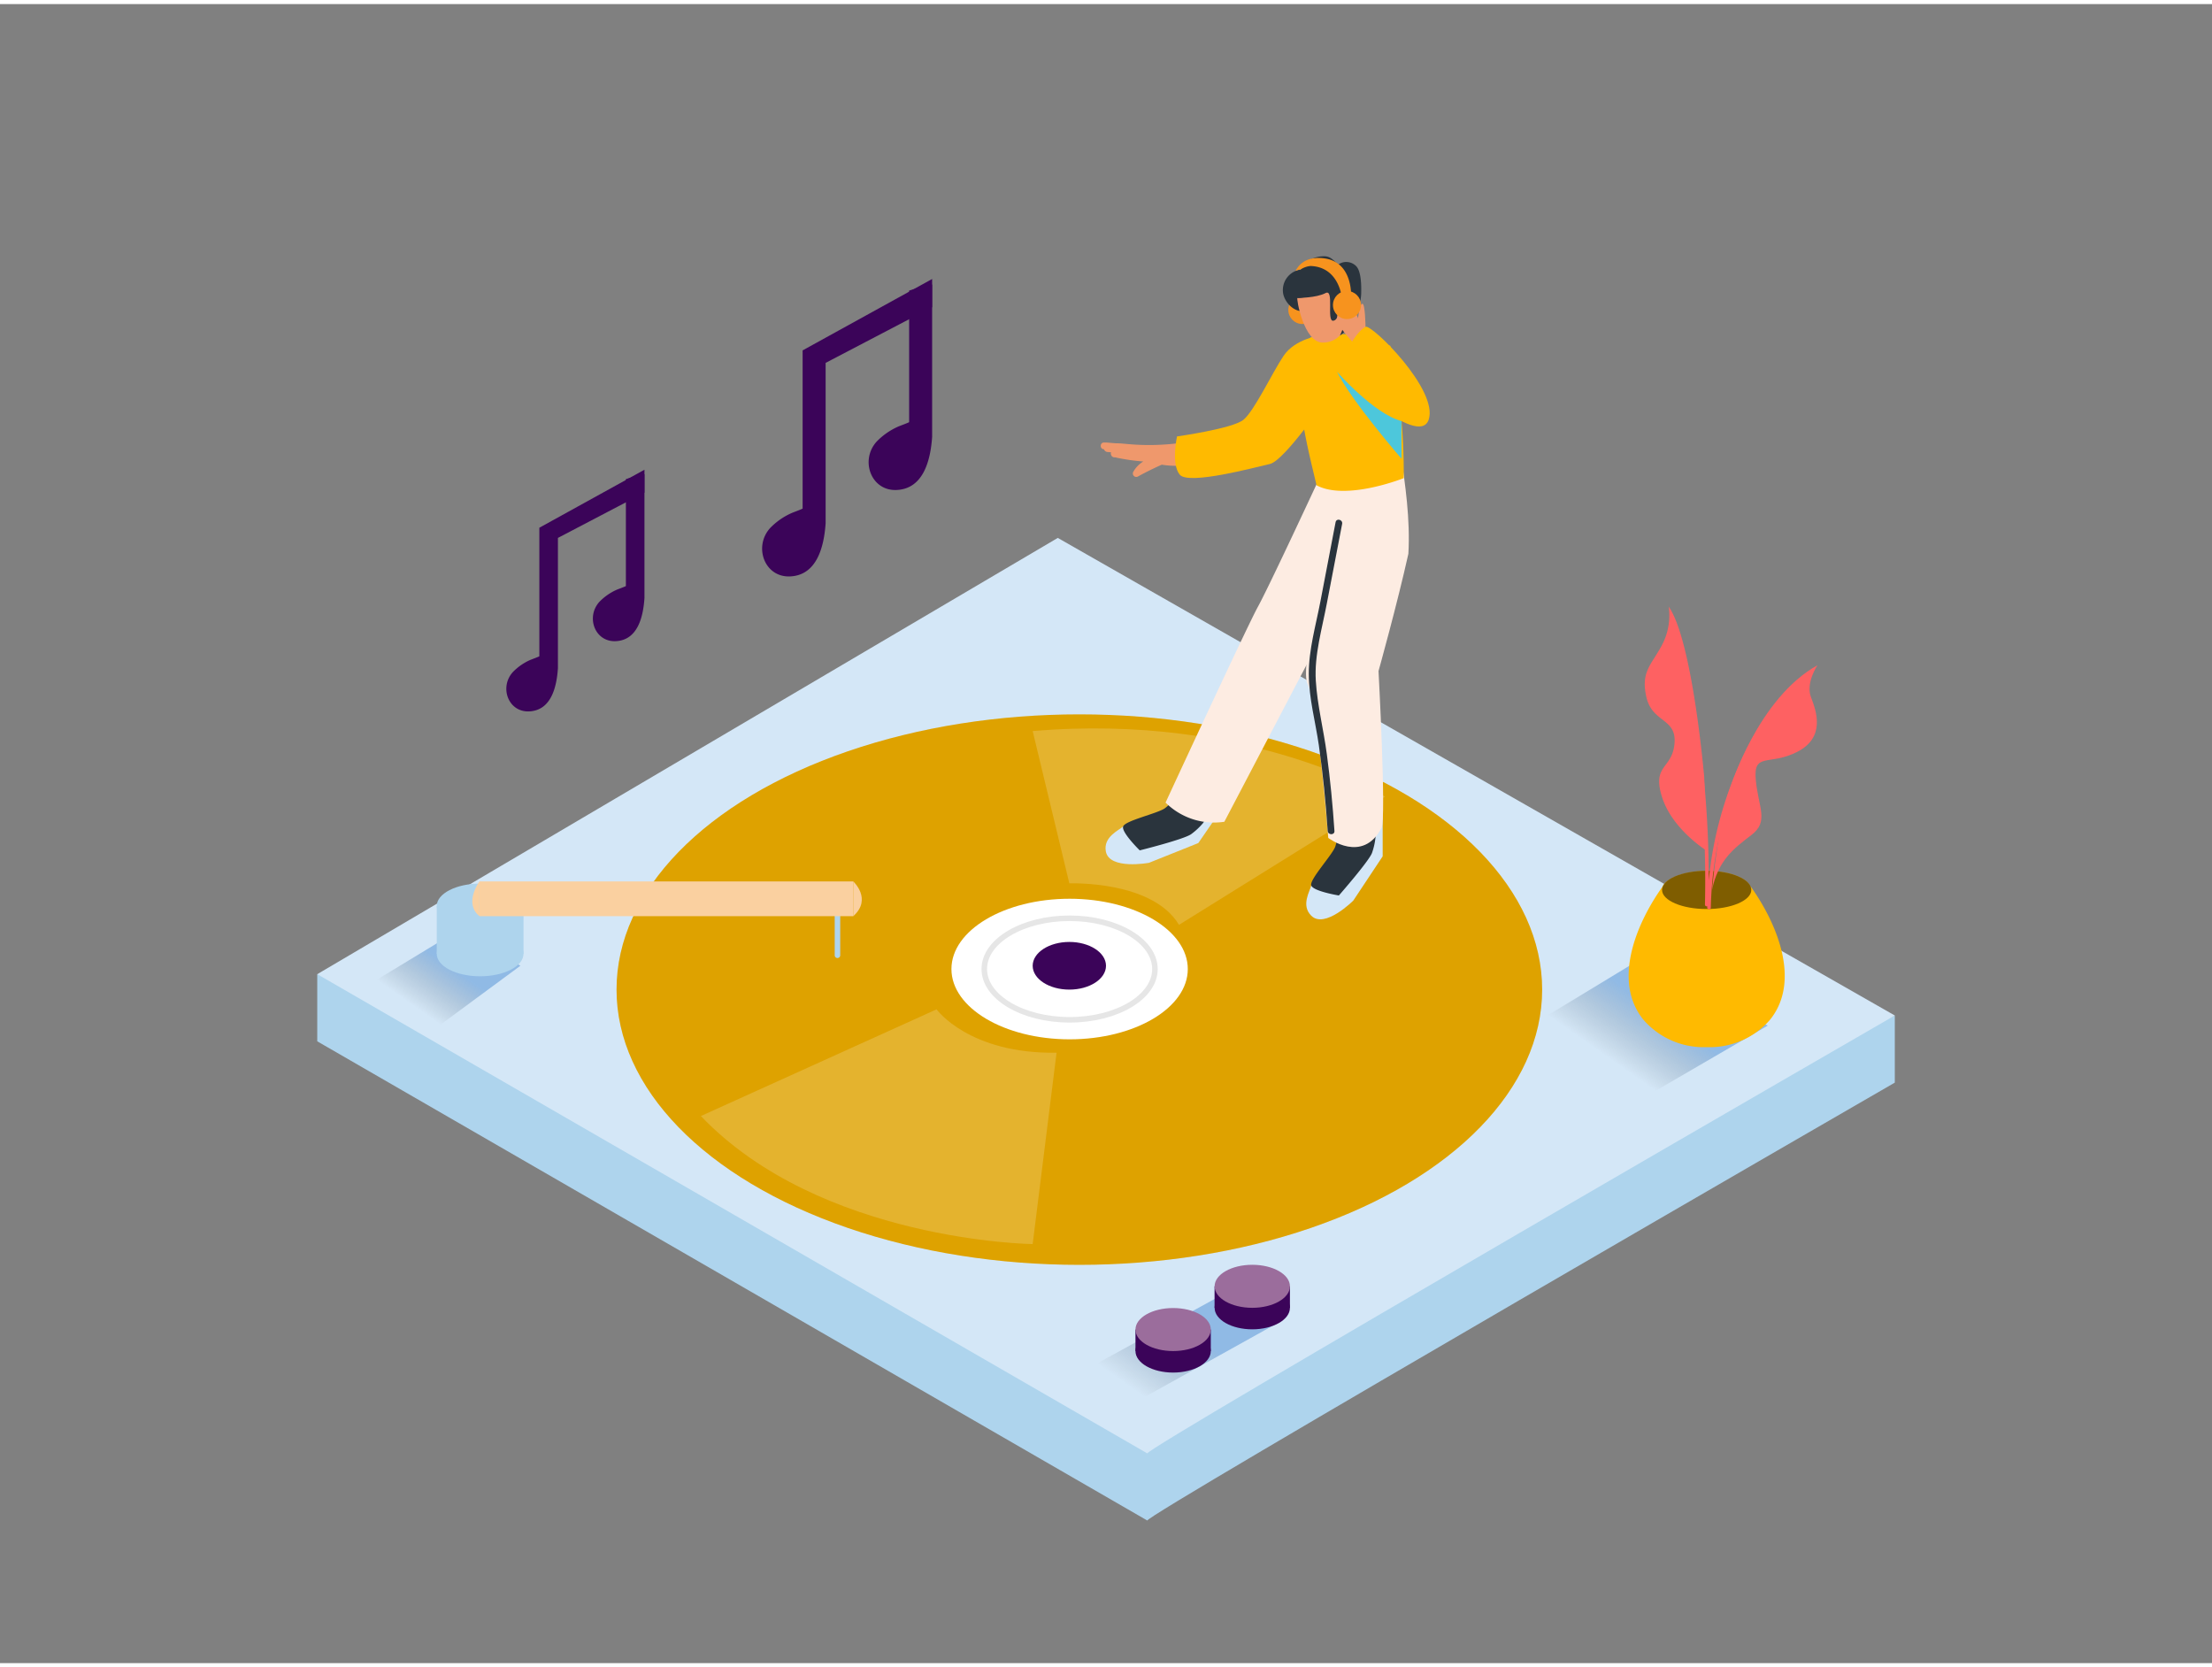 <svg id="Layer_1" data-name="Layer 1" xmlns="http://www.w3.org/2000/svg" xmlns:xlink="http://www.w3.org/1999/xlink" viewBox="0 0 400 300" width="406" height="306" class="illustration styles_illustrationTablet__1DWOa"><rect x="0" y="0" width="400" height="300" fill="#808080" stroke="none"/><defs><linearGradient id="linear-gradient" x1="292.87" y1="191.99" x2="299.95" y2="181.93" gradientUnits="userSpaceOnUse"><stop offset="0" stop-opacity="0"></stop><stop offset="0.99" stop-color="#005abf"></stop></linearGradient><linearGradient id="linear-gradient-2" x1="206.65" y1="251.69" x2="215.06" y2="239.74" xlink:href="#linear-gradient"></linearGradient><linearGradient id="linear-gradient-3" x1="75.59" y1="181.72" x2="81.23" y2="173.7" xlink:href="#linear-gradient"></linearGradient></defs><title>-</title><path d="M330.74,188.25,191.28,108.66,71.57,179.19l-.3-2.64-13.9-1.13v12.14l150.11,86.66c-1-.58,135.16-79.19,135.16-79.19V182.89Z" fill="#aed4ed"></path><path d="M57.37,175.42l150.11,86.66c-1-.58,135.16-79.19,135.16-79.19L191.28,96.53Z" fill="#d4e7f7"></path><ellipse cx="195.18" cy="178.21" rx="83.69" ry="49.77" fill="#FFBA00"></ellipse><ellipse cx="195.18" cy="178.21" rx="83.69" ry="49.77" opacity="0.13"></ellipse><ellipse cx="193.42" cy="174.49" rx="21.37" ry="12.71" fill="#fff"></ellipse><path d="M150.94,163.84V172a.5.5,0,0,0,1,0v-8.16A.5.5,0,0,0,150.94,163.84Z" fill="#aed4ed"></path><ellipse cx="193.42" cy="174.49" rx="15.43" ry="9.18" fill="none" stroke="#e6e6e6" stroke-miterlimit="10"></ellipse><ellipse cx="193.37" cy="173.9" rx="6.63" ry="4.31" fill="#3b0459"></ellipse><path d="M169.36,181.78s5.85,8.08,21.7,7.84l-4.32,34.61s-38.34-.49-60-23.16Z" fill="#fff" opacity="0.18"></path><path d="M193.37,159s15-.59,19.83,7.5l37.27-23.18s-24.65-15.21-63.73-11.86Z" fill="#fff" opacity="0.18"></path><path d="M97.53,94.69v23.24c0,.05-1.54.62-1.65.67a10,10,0,0,0-3.15,2.2c-2.48,2.75-.8,7.3,3,7.1,4-.21,4.94-4.51,5.16-7.81V96.53l15.65-8.19V84.2Z" fill="#3b0459"></path><path d="M113.18,85.9v19.33c0,.05-1.54.62-1.65.67a10,10,0,0,0-3.15,2.2c-2.48,2.75-.8,7.3,3,7.1,4-.21,4.94-4.51,5.16-7.81V85C115.4,85.26,114.28,85.56,113.18,85.9Z" fill="#3b0459"></path><path d="M145.14,62.62V91.22c0,.07-1.9.76-2,.82a12.34,12.34,0,0,0-3.88,2.71c-3.05,3.38-1,9,3.68,8.74,4.88-.26,6.08-5.55,6.36-9.61v-29l19.26-10.07v-5.1Z" fill="#3b0459"></path><path d="M164.4,51.81V75.59c0,.07-1.9.76-2,.82a12.34,12.34,0,0,0-3.88,2.71c-3.05,3.38-1,9,3.68,8.74,4.88-.26,6.08-5.55,6.36-9.61V50.71C167.14,51,165.76,51.39,164.4,51.81Z" fill="#3b0459"></path><path d="M217.85,81.24a.63.63,0,0,0-.72-.82l-.8.13s0,0,0-.06a.69.69,0,0,0,.11-.52.63.63,0,0,0-.6-1,42.73,42.73,0,0,1-11.79.6c-.75-.06-1.53-.16-2.29-.15l-1.69-.14h0l-.43,0c-.79,0-.79,1.2,0,1.22h0a.72.72,0,0,0,.58.49l.69.06a.72.72,0,0,0,.06.58.5.5,0,0,0,.16.19.63.63,0,0,0,.32.14l.19,0a36,36,0,0,0,5.1.75,5.12,5.12,0,0,0-1.81,1.88.62.62,0,0,0,.84.84c1.41-.78,2.85-1.49,4.32-2.14a15.4,15.4,0,0,0,8-.81C218.8,82.17,218.53,81.07,217.85,81.24Z" fill="#ef986c"></path><circle cx="235.51" cy="55.31" r="2.54" fill="#f7931e"></circle><path d="M203.1,148.71c-.72.67-3.62,1.86-3.13,4.51.63,3.39,7.81,2.06,7.81,2.06l8.91-3.57,8.37-12.14-7-2.39-6.36,9.23" fill="#d4e7f7"></path><path d="M218.08,137.18c-.27.57-6.07,7.33-7.48,8.27s-7.15,2.21-7.5,3.26,3,4.32,3,4.32,8.06-2,9.33-2.95a12.29,12.29,0,0,0,2.13-2l6.4-9.28" fill="#2a343d"></path><path d="M237.12,159.36c-.21,1-1.93,3.59,0,5.49,2.44,2.43,7.6-2.74,7.6-2.74l5.31-8V139.36l-7.11,2v11.21" fill="#d4e7f7"></path><path d="M242.9,141.36c.11.62-.83,9.48-1.47,11.06s-4.63,5.88-4.32,6.94,5,1.83,5,1.83,5.48-6.25,6-7.72a12.29,12.29,0,0,0,.63-2.84V139.36" fill="#2a343d"></path><path d="M239.08,84.67S229.5,105.32,227.46,109c-1.71,3.1-13.06,27.55-16.69,35.39a12.43,12.43,0,0,0,10.63,3.47l26-49.62,4.83-14Z" fill="#fdece2"></path><path d="M254.68,99.4c.35-6.23-.55-12.48-1.47-18.66-.58-1.92-1-3.37-1-3.37L243,90.4s-8.46,28.47-6.56,32.5,3.75,27.88,3.75,27.88,6.2,4.74,9.63-1.8c.9-1.72-.54-28.37-.54-28.37S252.65,108.54,254.68,99.4Z" fill="#fdece2"></path><path d="M239.13,59.8c-.54.13-4.95.75-7,3.78s-5.31,10-7.29,11.6-12,3-12,3-1.1,5,.5,6.92,13.59-1.33,16.3-1.94S240.4,70.66,240.4,70.66" fill="#FFBA00"></path><path d="M244.27,78.87q.92-.06,1.83-.16c-1.87-8-7.51-25.55-8.64-.25A23.28,23.28,0,0,0,244.27,78.87Z" fill="#35406e"></path><path d="M251.41,61.8c-1.38-.57-4.39-2.2-6.14-2.17a55,55,0,0,0-8.28.66c-3.42,3.53-2,11.34-1.35,15.44.6,3.81,1.55,7.54,2.43,11.28,4.45,2.4,12.58-.06,15.77-1.29A108.93,108.93,0,0,0,251.41,61.8Z" fill="#FFBA00"></path><path d="M245.17,47.32a2.5,2.5,0,0,0-3.16-.23.48.48,0,0,0-.1-.11c-.76-.58-1.18-1.26-2.21-1.37a5.31,5.31,0,0,0-2.73.58,3.4,3.4,0,0,0-1.79,1.87.42.42,0,0,0-.26,0,3.74,3.74,0,0,0-2.87,4.37c.37,1.65,2,3.28,3.75,3.1a6.24,6.24,0,0,0,2.63-.11,1.06,1.06,0,0,0,.44-1.8l.11-.1.1,0a.86.86,0,0,0,1.17-.06l.13-.11A3,3,0,0,0,241,53l.25,0,0,.26a1,1,0,0,0,.64,1,1.56,1.56,0,0,0,.61,0,5.39,5.39,0,0,1-1.47,1.9c-.86.64-.1,1.8.76,1.72-.36.38.13,2.26.57,1.9a10.12,10.12,0,0,0,3.78-7.27C246.18,51.31,246.23,48.26,245.17,47.32Z" fill="#2a343d"></path><path d="M234.62,53.14c-.25,0,1.15,8.11,4.57,8.07,4.3,0,5-5.3,5-5.3s0-3.79-2.85-4.57S237.71,53.16,234.62,53.14Z" fill="#ef986c"></path><path d="M234.62,53.14s3.41,0,5.07-.88.11,5.2,1.42,5,.69-3.29,1.89-2.31-.69,5-.69,5,3.25-2.41,3.53-5.62-4.14-5.45-7.85-4.49S234.62,53.14,234.62,53.14Z" fill="#2a343d"></path><path d="M237.94,122.35c-.29-4.64,1.14-9.44,2-14L242.7,94c.15-.77-1-1.1-1.18-.33l-2.75,14.36c-.82,4.28-2.12,8.74-2.1,13.13s1.21,8.63,1.82,12.88c.74,5.14,1.25,10.3,1.6,15.48.05.78,1.28.79,1.22,0-.31-4.65-.76-9.29-1.38-13.91C239.35,131.22,238.21,126.78,237.94,122.35Z" fill="#2a343d"></path><path d="M246.93,58.36s-.06-4.25-.57-4.17-.65,1.68-.78,2.61l-.69-1.7s-1.25-2.22-2.16-2-.9,3.57-.94,4.24,2.9,3.88,2.9,3.88l1.08-1.6.09.72Z" fill="#ef986c"></path><path d="M246.93,58.36c1.06-.57,13.24,11.4,11.42,16.79s-16.57-8.66-16.57-8.66S244.44,59.68,246.93,58.36Z" fill="#FFBA00"></path><circle cx="243.58" cy="54.42" r="2.54" fill="#f7931e"></circle><path d="M239.61,46c-3.23-.49-4.68,1-5.33,2.23h.07A5.73,5.73,0,0,1,235,48a.78.78,0,0,1,.18,0,3.9,3.9,0,0,1,1.8-.64c5.25.17,5.69,5.87,5.69,5.87l1.65-.06S244.82,46.8,239.61,46Z" fill="#f7931e"></path><path d="M241.78,66.49s6.67,7.62,11.66,8.91v6.81S244.37,71.77,241.78,66.49Z" fill="#4dc7db"></path><polyline points="319.68 184.71 295.97 198.5 275.92 185.26 294.65 173.9" opacity="0.32" fill="url(#linear-gradient)"></polyline><path d="M316.53,159.5c-.74-1.58-4-2.78-7.91-2.78s-7.34,1.26-8,2.9c-4.6,6.44-9.13,16.93-3.47,24a14.42,14.42,0,0,0,11.11,5H309a14.42,14.42,0,0,0,11.11-5C325.79,176.51,321.16,165.93,316.53,159.5Z" fill="#FFBA00"></path><ellipse cx="308.62" cy="160.18" rx="8.07" ry="3.46" opacity="0.5"></ellipse><path d="M318,130.82a66.77,66.77,0,0,0-9,27.66,193.12,193.12,0,0,0-3.24-35.21c-.08-.41-.71-.24-.63.17a192.2,192.2,0,0,1,3.18,39.39.31.31,0,0,0,.41.3c0,.1,0,.19,0,.29a.33.33,0,0,0,.65,0,66.08,66.08,0,0,1,9.16-32.27A.33.33,0,0,0,318,130.82Z" fill="#fe6162"></path><path d="M312.94,141.56s5-16.06,15.71-22c0,0-2.17,3.19-1.16,5.79s2.61,7.24-2.46,9.85-8,0-7.53,5.07,2.44,7.53-.81,10-6,4.61-7.1,9.91C309.59,160.18,310.82,146.9,312.94,141.56Z" fill="#fe6162"></path><path d="M308.18,139.87s-2.08-24.67-6.42-30.91a11.47,11.47,0,0,1-1.22,6.94c-1.88,3.57-3.9,4.81-2.81,9.46s5.49,3.72,5.07,8.37-4.1,3.77-2.26,9.64,8.09,9.73,8.09,9.73" fill="#fe6162"></path><polyline points="231.6 238.19 202.81 254.2 193.41 248.54 220.83 233.5" opacity="0.32" fill="url(#linear-gradient-2)"></polyline><polyline points="219.63 231.86 219.63 235.75 233.26 235.75 233.26 231.86" fill="#3b0459"></polyline><ellipse cx="226.45" cy="235.75" rx="6.81" ry="3.89" fill="#3b0459"></ellipse><ellipse cx="226.45" cy="231.86" rx="6.81" ry="3.89" fill="#9b6d9c"></ellipse><polyline points="205.33 239.68 205.33 243.57 218.95 243.57 218.95 239.68" fill="#3b0459"></polyline><ellipse cx="212.14" cy="243.57" rx="6.81" ry="3.89" fill="#3b0459"></ellipse><ellipse cx="212.14" cy="239.68" rx="6.81" ry="3.89" fill="#9b6d9c"></ellipse><polyline points="94.1 173.9 78.23 185.6 64.94 178.37 83.67 167.01" opacity="0.32" fill="url(#linear-gradient-3)"></polyline><ellipse cx="86.82" cy="171.75" rx="7.84" ry="4.05" fill="#aed4ed"></ellipse><ellipse cx="86.82" cy="163.09" rx="7.84" ry="4.05" fill="#aed4ed"></ellipse><polyline points="78.98 163.09 78.98 171.75 94.67 171.75 94.67 163.09" fill="#aed4ed"></polyline><rect x="86.7" y="158.65" width="67.61" height="6.28" fill="#fad0a0"></rect><path d="M154.3,158.65s3.47,3.18,0,6.28" fill="#fad0a0"></path><path d="M86.7,158.65s-2.91,3.91,0,6.28" fill="#fad0a0"></path></svg>